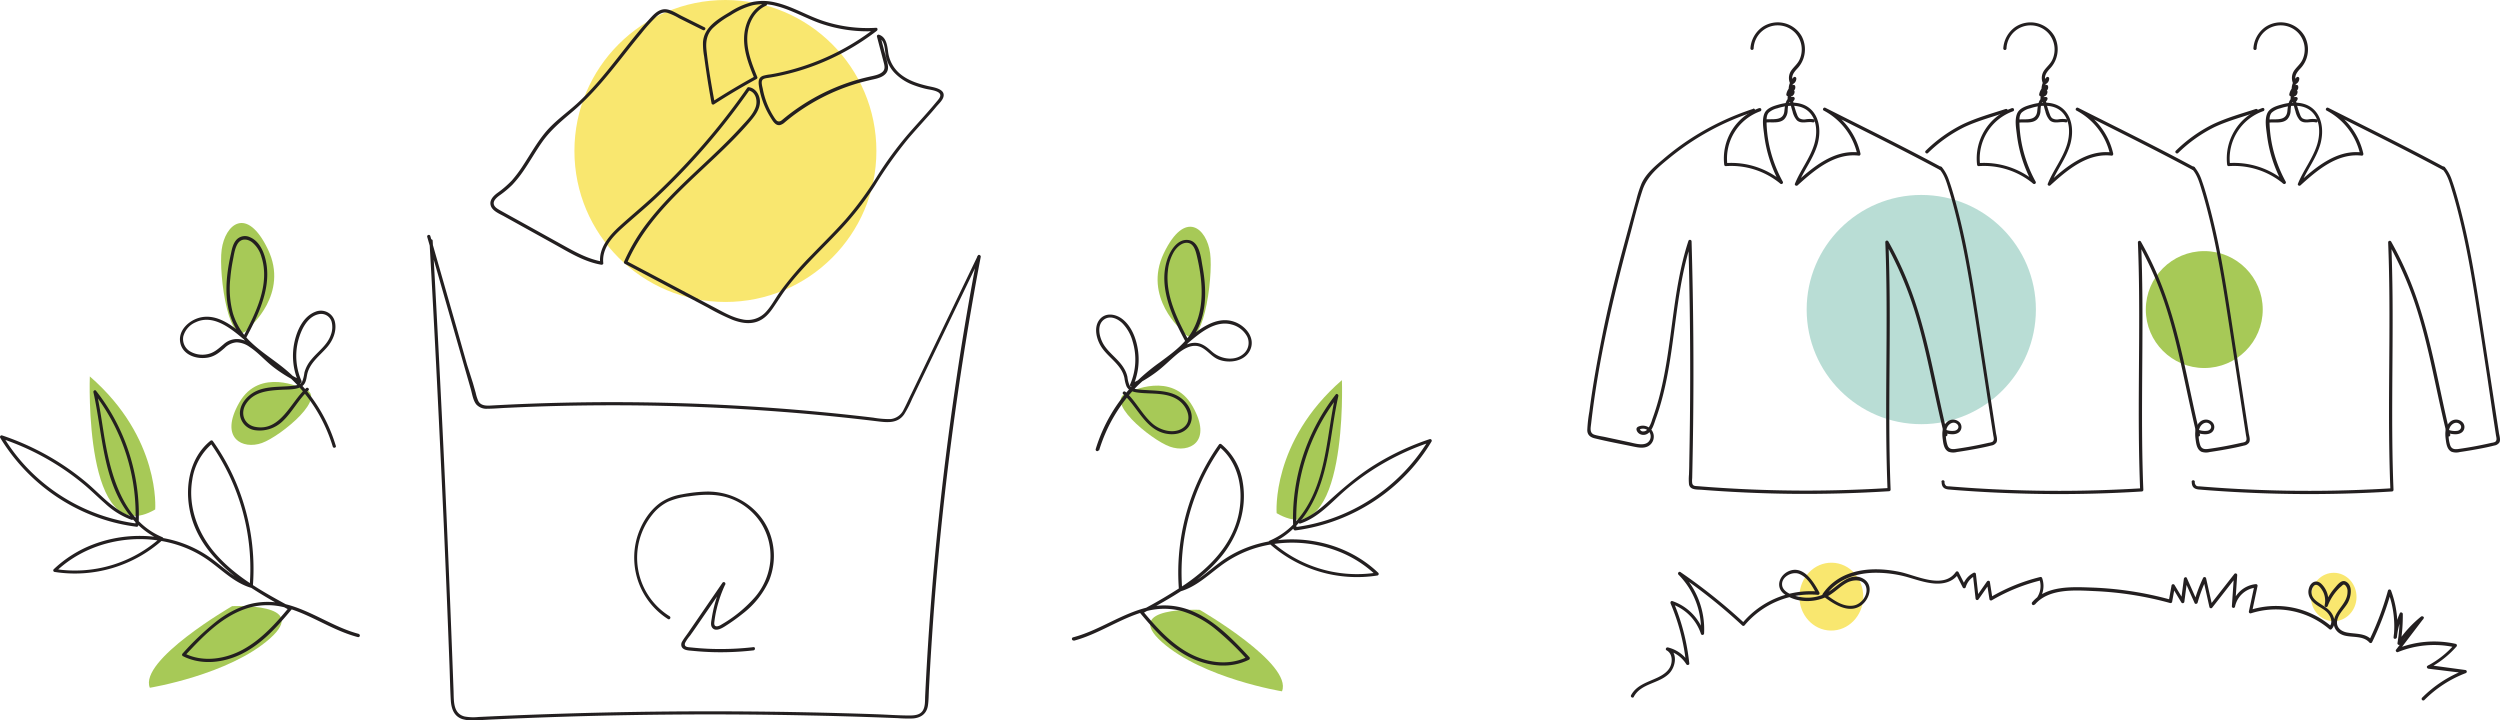 <svg xmlns="http://www.w3.org/2000/svg" width="968.642" height="279.142" viewBox="0 0 968.642 279.142">
  <g id="Group_175" data-name="Group 175" transform="translate(-11170 -3893.604)">
    <ellipse id="Ellipse_136" data-name="Ellipse 136" cx="9.38" cy="8.83" rx="9.38" ry="8.83" transform="matrix(0.017, -1, 1, 0.017, 12065.23, 4134.147)" fill="#f9e76f"/>
    <ellipse id="Ellipse_137" data-name="Ellipse 137" cx="13.15" cy="12.37" rx="13.15" ry="12.37" transform="translate(11866.928 4137.674) rotate(-88.854)" fill="#f9e76f"/>
    <circle id="Ellipse_138" data-name="Ellipse 138" cx="22.65" cy="22.65" r="22.65" transform="translate(12001.412 3990.895)" fill="#a7c957"/>
    <circle id="Ellipse_139" data-name="Ellipse 139" cx="44.41" cy="44.41" r="44.41" transform="translate(11870.003 3969.135)" fill="#b9ddd5"/>
    <circle id="Ellipse_140" data-name="Ellipse 140" cx="58.5" cy="58.5" r="58.5" transform="translate(11392.563 3893.604)" fill="#f9e76f"/>
    <path id="Path_804" data-name="Path 804" d="M134.2,223s-16.55-8.35-24.45,5.54,1.4,18.27,8.79,15.63S145.48,225.47,134.2,223Z" transform="translate(11152.933 3821.084)" fill="#a7c957"/>
    <path id="Path_805" data-name="Path 805" d="M113.74,199.3s15.39-12.94,7.16-30.11-16.62-9.71-17.94,0S106,210.1,113.74,199.3Z" transform="translate(11152.933 3821.084)" fill="#a7c957"/>
    <path id="Path_806" data-name="Path 806" d="M77.2,269.91s2.22-27.63-25.33-51.54C51.87,218.37,49.34,286.22,77.2,269.91Z" transform="translate(11152.933 3821.084)" fill="#a7c957"/>
    <path id="Path_807" data-name="Path 807" d="M107,307.38S70.77,328.29,75.12,339c0,0,30.64-5,46.51-19.06S107,307.38,107,307.38Z" transform="translate(11152.933 3821.084)" fill="#a7c957"/>
    <path id="Path_808" data-name="Path 808" d="M156.13,318.14c-10-2.63-18.54-9.14-28.62-11.58a27.76,27.76,0,0,0-14.53.27,39,39,0,0,0-12.45,6.76A106.76,106.76,0,0,0,87.8,325.75a.63.63,0,0,0,.13,1c7.24,3.65,15.86,2.61,22.94-.94,7.74-3.88,13.66-10.51,19.11-17.06a.63.63,0,0,0-.13-1c-10.38-5.62-21.09-11.45-29-20.38-7-7.86-11.07-18.44-9.28-29a22.77,22.77,0,0,1,7.93-14.15l-1-.13a84.22,84.22,0,0,1,15.3,55.55l.79-.61c-6.08-1.85-10.63-6.47-15.63-10.13a45.07,45.07,0,0,0-14.46-6.95,50.65,50.65,0,0,0-31.58,1.61,45.909,45.909,0,0,0-15.07,9.55.63.63,0,0,0,.28,1A50.91,50.91,0,0,0,80.2,281.62a.63.63,0,0,0-.28-1C64,273.93,59.6,255.12,57.18,239.85c-.83-5.23-1.59-10.47-2.75-15.64l-1,.6a76.78,76.78,0,0,1,16.1,50.92.625.625,0,0,0,1.25,0A78.09,78.09,0,0,0,61,234a77.888,77.888,0,0,0-6.73-10.08c-.41-.53-1.17.06-1,.61,3.79,17,3.52,36.38,16,50a29.46,29.46,0,0,0,10.31,7.29l-.27-1a49.61,49.61,0,0,1-40.86,12.17l.28,1c15.46-14.82,41.41-16.85,58.93-4.48,5.39,3.81,10.11,8.76,16.58,10.73a.64.64,0,0,0,.8-.6,86.13,86.13,0,0,0-8.65-44.78,83.788,83.788,0,0,0-6.82-11.4.64.64,0,0,0-1-.13c-8.16,6.64-10,17.94-7.8,27.77,2.57,11.42,10.76,20.14,20,26.76a175.538,175.538,0,0,0,18.41,11l-.12-1c-5.14,6.18-10.64,12.37-17.78,16.29-6.86,3.77-15.56,5.14-22.76,1.51l.12,1c6.6-7.12,13.83-14.76,23.19-18.11a26.23,26.23,0,0,1,14.55-.93c4.89,1.07,9.45,3.22,13.93,5.39,5,2.43,10,4.95,15.45,6.37a.63.63,0,0,0,.33-1.21Z" transform="translate(11152.933 3821.084)" fill="#231f20"/>
    <path id="Path_809" data-name="Path 809" d="M70,275.37A71.71,71.71,0,0,1,26.66,252.8a69.64,69.64,0,0,1-8.41-11.28l-.7.92a98.491,98.491,0,0,1,21.66,10.25,98.088,98.088,0,0,1,9.93,7.17c3,2.46,5.72,5.18,8.62,7.72A30.2,30.2,0,0,0,68,273.92c.76.25,1.09-.95.33-1.21C60.94,270.27,55.83,263.77,50,259a99.78,99.78,0,0,0-19.9-12.78,100.521,100.521,0,0,0-12.24-5,.63.63,0,0,0-.71.92A73,73,0,0,0,56,273.39a70.24,70.24,0,0,0,14,3.23c.8.1.79-1.15,0-1.25Z" transform="translate(11152.933 3821.084)" fill="#231f20"/>
    <path id="Path_810" data-name="Path 810" d="M182.58,164.26l16.86,58.88c.55,1.92.87,4.36,2.1,6a5.3,5.3,0,0,0,4.39,1.75c2.41,0,4.84-.23,7.25-.34s4.94-.23,7.41-.33q15.18-.6,30.39-.66,30.41-.12,60.76,1.93,15,1,30.05,2.56,7.62.79,15.23,1.71c3.89.47,7.84.91,10.36-2.69a42.47,42.47,0,0,0,3.1-6l3.34-6.94,6.57-13.65,13.24-27.53,3.23-6.72-1.14-.48q-5,26-8.77,52.29-3.79,26.07-6.48,52.29t-4.24,52.6q-.39,6.62-.71,13.24c-.08,1.86.1,4.19-1,5.8s-3.22,1.76-5,1.77c-4.31,0-8.64-.33-12.94-.48q-6.7-.24-13.42-.42-26.85-.75-53.72-.71T236,349q-13.43.42-26.85,1l-6.7.32a18.812,18.812,0,0,1-5.3-.18c-4.56-1.09-4.21-6-4.34-9.74q-1-26.94-2.12-53.88t-2.46-53.88q-1.31-26.81-2.78-53.61-.36-6.6-.74-13.21c0-.8-1.29-.8-1.25,0q1.56,27.42,2.93,54.85T189,275.52q1.2,27.44,2.23,54.88c.17,4.48.24,9,.5,13.45.19,3.18,1.18,6.18,4.45,7.28a13.61,13.61,0,0,0,4.84.49c2.14-.07,4.29-.21,6.43-.31q6.84-.31,13.67-.58,27.35-1.08,54.7-1.33t54.72.33q13.67.28,27.34.77l7,.27a54.005,54.005,0,0,0,5.83.13c3.2-.22,5.46-1.85,5.91-5.14.29-2.09.27-4.24.38-6.34s.23-4.41.35-6.62q.38-6.74.83-13.47.89-13.47,2.09-26.92,2.4-26.9,6-53.67,3.6-26.93,8.38-53.67,1.17-6.52,2.41-13c.12-.65-.82-1.16-1.15-.48l-25.73,53.5c-1,2-1.89,4.09-2.95,6.07a6.339,6.339,0,0,1-5.16,3.74,36.161,36.161,0,0,1-6.64-.56q-3.68-.45-7.37-.85-14.61-1.62-29.28-2.73-29.46-2.22-59-2.41-14.7-.09-29.41.32-7.29.21-14.57.54c-2.47.11-4.94.24-7.41.37-2.1.11-4.86.52-6-1.69a16.138,16.138,0,0,1-1-3.13l-1.09-3.83-2.3-7.22-4-14.12-8.16-28.48-2.05-7.18a.63.63,0,0,0-1.21.33Z" transform="translate(11152.933 3821.084)" fill="#231f20"/>
    <path id="Path_811" data-name="Path 811" d="M276.46,311.26a26.71,26.71,0,0,1-6.65-39.36,17.84,17.84,0,0,1,6.14-5,28.229,28.229,0,0,1,8-2.06c5.64-.84,11.42-1.08,16.81,1.1a24.2,24.2,0,0,1,11.09,9.12,23.86,23.86,0,0,1,3.67,14.83,24.87,24.87,0,0,1-6,14.07,51.482,51.482,0,0,1-12.91,10.55,4.22,4.22,0,0,1-1.61.67c-1.35.14-1.24-1-1.11-2a42.719,42.719,0,0,1,.9-4.88,48.469,48.469,0,0,1,3.29-9.37.63.63,0,0,0-1.08-.63l-8.92,13-4.46,6.49c-.73,1.05-1.56,2.09-2.19,3.2a2.24,2.24,0,0,0-.26,2.09c.69,1.5,2.88,1.47,4.25,1.61q3.92.39,7.85.51a111.576,111.576,0,0,0,15.72-.69c.79-.08.8-1.34,0-1.25a110.719,110.719,0,0,1-13.75.72c-2.29,0-4.59-.12-6.88-.28-1.14-.09-2.29-.19-3.43-.31s-3-.05-2.42-1.77a14.531,14.531,0,0,1,1.91-2.79l2-2.84,3.9-5.68,7.81-11.35-1.08-.63a50.18,50.18,0,0,0-3.31,9.22c-.37,1.49-.67,3-.9,4.51-.16,1.08-.56,2.51.08,3.51,1.28,2,4,.3,5.37-.59a73.287,73.287,0,0,0,6.62-4.75,33.637,33.637,0,0,0,10.15-12.77,25.39,25.39,0,0,0,.78-16.85c-3.29-10.9-13.76-17.8-24.94-17.63a57.227,57.227,0,0,0-9.59,1.07,20.77,20.77,0,0,0-8.23,3.15c-4.53,3.19-7.64,8.34-9.19,13.59a28.2,28.2,0,0,0,12,31.59c.69.43,1.31-.65.63-1.08Z" transform="translate(11152.933 3821.084)" fill="#231f20"/>
    <path id="Path_812" data-name="Path 812" d="M313.28,73.69c-4.49,2-7.08,6.63-7.74,11.35-.87,6.14,1.48,12.18,3.77,17.75l.28-.7q-8.44,4.62-16.54,9.84l.92.37c-1.22-6.73-2.42-13.52-3.16-20.32-.35-3.23.08-6.1,2.39-8.52a33.65,33.65,0,0,1,6.91-5,30.189,30.189,0,0,1,8.44-3.87,19.27,19.27,0,0,1,9.24.25c6,1.51,11.41,4.76,17.25,6.79a55.54,55.54,0,0,0,21.44,2.92l-.32-1.16a92.35,92.35,0,0,1-24,13.41A92,92,0,0,1,319,100.68c-1.12.24-2.24.46-3.36.65a15.76,15.76,0,0,0-3,.58c-1.69.66-1.77,2.15-1.55,3.75a31.58,31.58,0,0,0,4.56,12.4c.77,1.22,1.84,3.24,3.59,2.93a4.48,4.48,0,0,0,2-1.16c1-.82,2-1.63,3-2.4a79,79,0,0,1,24.2-12.35c2.39-.74,4.82-1.31,7.26-1.86,1.65-.37,3.56-.92,4.67-2.29,1.41-1.75.56-3.92.06-5.85l-2.26-8.67-.77.77c2.46.8,2.46,4.32,2.78,6.43a13.31,13.31,0,0,0,3.41,7.06,19.45,19.45,0,0,0,7.3,4.77,38.708,38.708,0,0,0,4.7,1.46c1.54.38,3.36.5,4.78,1.24,2.18,1.14.38,2.81-.67,4.08s-2.36,2.79-3.57,4.16c-2.32,2.64-4.69,5.22-7,7.87a137.651,137.651,0,0,0-12.37,16.83,127.829,127.829,0,0,1-12.07,16.46c-4.23,4.76-8.79,9.22-13.21,13.8a125.368,125.368,0,0,0-12.32,14.42c-1.79,2.53-3.25,5.4-5.38,7.67a9.54,9.54,0,0,1-9.17,2.81c-3.81-.74-7.25-2.75-10.64-4.54l-11.25-5.94-22.93-12.12.22.86c9.75-22.58,31.52-36.23,47.15-54.27,2-2.31,4.32-5,4.36-8.24,0-2.55-1.57-5.28-4.25-5.68a.64.64,0,0,0-.7.28,266.519,266.519,0,0,1-23.33,28.9q-6.19,6.67-12.85,12.91c-4.3,4-8.88,7.75-13.23,11.72-4.06,3.69-8.22,8.48-7.55,14.35l.79-.6c-5.63-1-10.62-3.8-15.55-6.54l-16.12-8.94c-2.62-1.45-5.24-2.88-7.85-4.35-1-.58-2.41-1.32-2.52-2.63s1.29-2.46,2.28-3.19a37.56,37.56,0,0,0,4.91-4.08,44,44,0,0,0,4.16-5.17c2.66-3.82,4.91-7.92,7.62-11.71,3.09-4.3,7-7.61,11-11,8.3-6.92,14.92-15.37,21.58-23.81,1.84-2.33,3.69-4.66,5.6-6.94a68.488,68.488,0,0,1,5.79-6.48c1.2-1.11,2.61-2,4.29-1.56a22.73,22.73,0,0,1,4.54,2.09l9.3,4.63c.72.36,1.35-.72.63-1.08l-8.85-4.41c-2.15-1.06-4.8-3-7.33-2.53-2.29.42-3.93,2.39-5.41,4-1.95,2.15-3.81,4.37-5.64,6.62-7.21,8.85-13.86,18.26-22.36,26-4.19,3.79-8.87,7-12.46,11.46-3.09,3.82-5.48,8.12-8.17,12.21a49.941,49.941,0,0,1-4.46,6,39.108,39.108,0,0,1-5.7,4.9c-1.52,1.15-3.12,2.81-2.45,4.88s3.42,3.13,5.16,4.1l19.39,10.75c5.79,3.22,11.62,6.87,18.25,8,.36.06.84-.16.79-.61-.63-5.56,3.35-10,7.18-13.47,4.25-3.86,8.71-7.48,12.91-11.41a267.731,267.731,0,0,0,24.56-26.28q6.36-7.82,12.14-16.08l-.71.28c3,.46,3.81,4,2.94,6.49-1,2.85-3.41,5.18-5.4,7.37-3.83,4.23-7.92,8.22-12.06,12.14-8.23,7.79-16.74,15.39-23.76,24.33a73.089,73.089,0,0,0-9.73,16,.63.63,0,0,0,.23.85l21.61,11.42,10.59,5.59a84.7,84.7,0,0,0,9.65,4.76c2.9,1.09,6.19,1.75,9.22.76s4.9-3.22,6.56-5.65c1.94-2.84,3.73-5.73,5.85-8.43s4.28-5.14,6.55-7.6c4.57-4.92,9.41-9.59,14-14.51a118.36,118.36,0,0,0,12.9-16.61,160.842,160.842,0,0,1,13-18.28c2.38-2.78,4.85-5.48,7.28-8.22q1.82-2,3.59-4.14c.89-1.06,2.27-2.29,2.67-3.66.93-3.2-3.87-3.79-5.87-4.25-3.89-.9-7.88-2.17-11-4.81a13.32,13.32,0,0,1-4.58-8.76c-.35-2.49-.78-5.47-3.52-6.35a.63.63,0,0,0-.77.76l1.78,6.8c.26,1,.53,2,.79,3,.32,1.24.73,2.61-.23,3.67s-2.79,1.5-4.24,1.82c-2,.44-4,.92-5.94,1.49a79.91,79.91,0,0,0-21.53,10q-2.46,1.62-4.78,3.41c-.78.6-1.54,1.22-2.3,1.85-.53.43-.87.81-1.59.81s-1.15-.66-1.6-1.3A30.56,30.56,0,0,1,312.63,107c-.17-.87-.72-2.59-.21-3.41s2.12-.81,2.94-1c2-.32,3.93-.72,5.87-1.18a90.918,90.918,0,0,0,11.84-3.64,93.531,93.531,0,0,0,23.72-13.31c.44-.34.38-1.21-.31-1.17a54.46,54.46,0,0,1-20.89-2.8c-6.18-2.11-11.87-5.65-18.29-7.06a20.29,20.29,0,0,0-8.67-.15,29.23,29.23,0,0,0-8.78,3.87c-4.54,2.73-10,5.82-10.41,11.72a27.518,27.518,0,0,0,.44,5.5q.39,2.88.82,5.76.93,6.24,2.06,12.45a.63.63,0,0,0,.92.38q8.1-5.22,16.54-9.84a.63.63,0,0,0,.29-.71c-2.12-5.18-4.34-10.73-3.84-16.44.42-4.65,2.84-9.3,7.24-11.25.74-.33.1-1.4-.63-1.08Z" transform="translate(11152.933 3821.084)" fill="#231f20"/>
    <path id="Path_824" data-name="Path 824" d="M147.17,245.24a61.7,61.7,0,0,0-21.94-31.51c-3.56-2.74-7.33-5.23-10.61-8.32a25.63,25.63,0,0,1-7.31-11.54,36.81,36.81,0,0,1-1-13.55,64.361,64.361,0,0,1,1-7c.4-2,.7-4.39,1.74-6.21,1.29-2.23,3.69-2.17,5.6-.79a11,11,0,0,1,3.73,5.8c3.39,10.58-2.28,21.84-7.15,31l1-.12c-4.61-3.89-10.41-8.71-16.91-7.6-4.7.8-9.68,5.15-8.3,10.34,1.21,4.56,6.57,6.11,10.75,5.3,2.59-.5,4.38-2,6.32-3.68a7.29,7.29,0,0,1,4.67-2.19,9.1,9.1,0,0,1,5,1.76c3.35,2.19,6,5.32,9.18,7.78A54.879,54.879,0,0,0,133,220.87a.63.63,0,0,0,.85-.85,24,24,0,0,1-1.41-14.82c1-4.23,3.39-10,8.18-10.95a4.22,4.22,0,0,1,4.88,2.74,8.25,8.25,0,0,1-.21,5.17c-1.32,4.07-5.07,6.54-7.67,9.76a12.83,12.83,0,0,0-2.62,5,14.21,14.21,0,0,1-.81,3.36c-.74,1.42-2.44,1.58-3.87,1.74-4.74.53-9.94,0-14.34,2.2-3.21,1.62-6.17,5-5.95,8.83a6.81,6.81,0,0,0,6.12,6.19,12.78,12.78,0,0,0,10.4-3.49c3.82-3.58,6.13-8.45,10-11.95.6-.53-.29-1.41-.88-.88-5.9,5.27-9.87,16.86-19.65,15-4.43-.82-6-5.34-3.58-9,3-4.68,8.72-5.12,13.78-5.38,2.28-.12,5.07,0,7.19-.95s2.27-2.89,2.64-4.82c.88-4.58,4.86-7.37,7.74-10.7,2.24-2.57,3.77-6.18,3.08-9.65a5.57,5.57,0,0,0-7.62-4.1c-4.69,1.81-7.1,7.12-8.09,11.71a25.36,25.36,0,0,0,1.57,15.59l.86-.86a54.9,54.9,0,0,1-8.59-5.07,93.047,93.047,0,0,1-7.32-6.27c-2-1.8-4.32-3.66-7-4.33a7.66,7.66,0,0,0-6.92,1.79c-2,1.67-3.69,3.36-6.38,3.88a9.48,9.48,0,0,1-6.52-1,5.6,5.6,0,0,1-2.78-5.87,8.25,8.25,0,0,1,4.79-5.5c6.76-3.21,13.53,2.29,18.43,6.42a.63.63,0,0,0,1-.13c4.57-8.58,9.53-18.5,8.06-28.54-.6-4.06-2.35-9-6.44-10.71a4.52,4.52,0,0,0-4.92.68c-1.5,1.37-2,3.51-2.39,5.41-2.08,9.14-3.14,19.42,1.21,28.09S121.5,211.74,128.5,218A60.78,60.78,0,0,1,146,245.57c.23.77,1.44.44,1.2-.33Z" transform="translate(11152.933 3821.084)" fill="#231f20"/>
    <path id="Path_825" data-name="Path 825" d="M454.71,224.42s16.54-8.36,24.44,5.53-1.39,18.27-8.79,15.63S443.43,226.9,454.71,224.42Z" transform="translate(11152.933 3821.084)" fill="#a7c957"/>
    <path id="Path_826" data-name="Path 826" d="M475.17,200.74s-15.4-13-7.17-30.12,16.62-9.71,17.94,0S482.86,211.54,475.17,200.74Z" transform="translate(11152.933 3821.084)" fill="#a7c957"/>
    <path id="Path_827" data-name="Path 827" d="M511.71,271.35S509.49,243.71,537,219.8C537,219.8,539.56,287.65,511.71,271.35Z" transform="translate(11152.933 3821.084)" fill="#a7c957"/>
    <path id="Path_828" data-name="Path 828" d="M481.92,308.81s36.21,20.91,31.86,31.57c0,0-30.63-5-46.5-19.06S481.92,308.81,481.92,308.81Z" transform="translate(11152.933 3821.084)" fill="#a7c957"/>
    <path id="Path_829" data-name="Path 829" d="M433.1,320.78c9.66-2.54,17.89-8.63,27.49-11.29a26.869,26.869,0,0,1,14.64-.13,37.91,37.91,0,0,1,12.89,7,110.133,110.133,0,0,1,12.1,11.66l.13-1c-7.21,3.63-15.9,2.27-22.77-1.51-7.13-3.92-12.63-10.11-17.77-16.29l-.13,1c10.92-5.91,22.27-12.1,30.34-21.78,6.77-8.11,10.41-18.81,8.51-29.37a23.8,23.8,0,0,0-8.2-14.39.64.64,0,0,0-1,.13,86,86,0,0,0-15.48,42.89,84.233,84.233,0,0,0,0,13.29.63.63,0,0,0,.79.6c5.8-1.77,10.23-5.95,15-9.53a44.619,44.619,0,0,1,14.11-7.26A49.37,49.37,0,0,1,535,285.91a44.361,44.361,0,0,1,15.18,9.47l.27-1a49.6,49.6,0,0,1-40.85-12.17l-.28,1c7.1-3,12.42-8.73,16-15.4,4.24-7.81,6-16.57,7.4-25.26.89-5.54,1.67-11.1,2.9-16.58.12-.55-.63-1.14-1-.61a78.22,78.22,0,0,0-16.1,39.43,76.311,76.311,0,0,0-.37,12.37c0,.8,1.29.81,1.25,0a76.8,76.8,0,0,1,16.11-50.91l-1-.61c-3.69,16.5-3.38,35.44-15.2,48.84A28.39,28.39,0,0,1,509,282a.63.63,0,0,0-.28,1,51,51,0,0,0,42.07,12.5.63.63,0,0,0,.28-1.05c-15.49-14.85-41.31-17.28-59.28-5.47-5.8,3.81-10.64,9.32-17.45,11.4l.79.6a84.85,84.85,0,0,1,8.66-44.52,83.3,83.3,0,0,1,6.63-11l-1,.13c8,6.51,9.68,17.62,7.33,27.22-2.75,11.2-11.09,19.64-20.31,26a182.409,182.409,0,0,1-17.42,10.31.64.64,0,0,0-.13,1c5.45,6.55,11.37,13.18,19.11,17.06,7.08,3.55,15.7,4.59,23,.94a.64.64,0,0,0,.13-1c-6.69-7.21-14-14.79-23.38-18.31a27.39,27.39,0,0,0-14.43-1.28c-4.88.88-9.47,2.91-13.92,5-5.42,2.59-10.77,5.41-16.61,6.94a.63.63,0,0,0,.33,1.21Z" transform="translate(11152.933 3821.084)" fill="#231f20"/>
    <path id="Path_830" data-name="Path 830" d="M518.89,278.05a73,73,0,0,0,44.24-22.94,70.129,70.129,0,0,0,8.6-11.53.63.63,0,0,0-.7-.92,100.222,100.222,0,0,0-21.24,9.92c-6.7,4.15-12.51,9.19-18.32,14.47-3.23,2.93-6.68,5.7-10.86,7.1-.76.25-.44,1.46.33,1.2,7.08-2.36,12-8.25,17.52-13a97.809,97.809,0,0,1,20.19-13.3,98.924,98.924,0,0,1,12.71-5.22l-.71-.92a71.67,71.67,0,0,1-38.06,30.67,69.337,69.337,0,0,1-13.7,3.18c-.79.1-.8,1.35,0,1.25Z" transform="translate(11152.933 3821.084)" fill="#231f20"/>
    <path id="Path_831" data-name="Path 831" d="M442.94,247a60.779,60.779,0,0,1,14.85-25,95.922,95.922,0,0,1,11.37-9.33c3.69-2.76,7.35-5.67,10-9.46,5.67-8,5.51-18.32,3.82-27.56-.61-3.35-1.11-9.61-5.51-10.14-4.21-.51-7,4.14-8.14,7.52-3.64,11,2.16,22.66,7.21,32.15a.64.64,0,0,0,1,.12c4.44-3.75,10.39-8.76,16.68-7.06a9.47,9.47,0,0,1,6,4.55,5.58,5.58,0,0,1-1,6.51c-3.42,3.4-9.17,2.44-12.5-.48-2-1.79-4.06-3.6-7-3.47-2.65.11-5,1.63-7,3.23-2.84,2.25-5.3,4.92-8.21,7.09a54.158,54.158,0,0,1-9.3,5.6l.86.85a25.38,25.38,0,0,0,1.93-13.8c-.63-4.4-2.36-9.2-5.93-12.07-2.77-2.22-7.05-2.86-9.26.49-1.88,2.84-.94,6.87.63,9.61,2.11,3.69,6,6,8.15,9.68a10,10,0,0,1,1.15,3,13.489,13.489,0,0,0,.78,3.14c.95,2,3.05,2.31,5,2.53,5.09.55,11.05-.21,15.39,3.06,3.28,2.46,5.55,7.95,1.29,10.71-3.57,2.31-8.8.72-11.73-1.92-4-3.59-6.32-8.62-10.33-12.21-.6-.53-1.49.35-.88.89,6,5.33,8.95,14.82,18.06,15.51,3.05.23,6.39-.84,7.82-3.74,1.73-3.51-.14-7.43-2.91-9.78-3.65-3.09-8.54-3.27-13.1-3.51-1.21-.07-2.41-.13-3.61-.26-1.43-.16-3.12-.33-3.87-1.75a12.3,12.3,0,0,1-.76-3.18,10.65,10.65,0,0,0-1.07-2.83c-2-3.71-5.76-6-8-9.47-1.73-2.69-3.11-7.8.17-10,2.33-1.53,5.1-.21,6.91,1.5a16,16,0,0,1,4,7.07,24,24,0,0,1-.93,16.61.63.63,0,0,0,.86.85,53.769,53.769,0,0,0,9.29-5.59c2.77-2.07,5.17-4.54,7.82-6.76s6.25-4.54,9.73-2.73c2.48,1.3,4,3.72,6.73,4.73,4,1.49,9.7.67,11.87-3.41,2.52-4.75-1.38-9.6-5.8-11.23-7.06-2.61-13.79,2.8-18.86,7.07l1,.12c-4.38-8.22-9.19-17.72-8-27.34a17.69,17.69,0,0,1,2.28-7c1-1.66,2.94-3.55,5-3.51,2.55,0,3.36,2.8,3.85,4.83s.95,4.31,1.28,6.49c1.41,9.18.82,19.11-5.54,26.43-2.94,3.39-6.61,6-10.21,8.68a77.183,77.183,0,0,0-9.92,8.4,62.18,62.18,0,0,0-14.76,25.16.63.63,0,0,0,1.21.33Z" transform="translate(11152.933 3821.084)" fill="#231f20"/>
    <path id="Path_832" data-name="Path 832" d="M698.76,114.37a20.76,20.76,0,0,0-13.62,22.06.62.62,0,0,0,.6.46,29.84,29.84,0,0,1,21.06,6.73.63.63,0,0,0,1-.76A51.192,51.192,0,0,1,702.4,128a49.07,49.07,0,0,1-.87-8c0-1.3-.07-2.81.86-3.84a7.52,7.52,0,0,1,3.28-1.66c4.25-1.4,9.72-1.8,12.88,2,2.7,3.25,2.61,8.12,1.43,12-1.66,5.42-5.37,10-7.46,15.22-.24.63.63,1,1.05.61,6.49-5.88,14.35-12.61,23.75-11.5.42.05.68-.44.6-.8a26.75,26.75,0,0,0-13.59-17.74l-.63,1.08c15,7.58,30.11,15,44.89,22.94.71.38,1.34-.7.64-1.08-14.79-8-29.91-15.36-44.9-22.94-.71-.36-1.34.7-.63,1.08a25.56,25.56,0,0,1,13,17l.6-.79c-9.72-1.15-17.92,5.78-24.64,11.87l1.05.6c2.15-5.41,6-10.06,7.61-15.72,1.14-4.17,1-9.23-1.9-12.68-3.21-3.79-8.55-3.89-13-2.67-2.1.58-4.8,1.33-5.73,3.53-1,2.41-.4,5.68-.1,8.18a52.648,52.648,0,0,0,6.08,18.87l1-.75a31,31,0,0,0-21.94-7.1l.6.46a19.47,19.47,0,0,1,12.75-20.52c.76-.26.43-1.47-.33-1.21Z" transform="translate(11152.933 3821.084)" fill="#231f20"/>
    <path id="Path_833" data-name="Path 833" d="M696.53,91.27a9.34,9.34,0,0,1,16.12-6,9.47,9.47,0,0,1,1.68,10.31c-.76,1.71-2.15,2.74-3.2,4.22a5.14,5.14,0,0,0-.5,5,.63.63,0,0,0,.77.43,2.38,2.38,0,0,0,1.67-2.3.63.63,0,0,0-1.07-.44,6.64,6.64,0,0,0-1.9,5,.64.64,0,0,0,.62.62,1.77,1.77,0,0,0,1.89-2.25.63.63,0,0,0-.92-.37A5.07,5.07,0,0,0,709.2,109a.65.65,0,0,0,.29.7,1.89,1.89,0,0,0,2.9-1.65.63.63,0,0,0-.94-.54,3.64,3.64,0,0,0-1.6,4.18.63.63,0,0,0,.44.44,1.78,1.78,0,0,0,2.14-1.28.64.64,0,0,0-.61-.79c-3-.12-3.15,3.45-3.4,5.58-.46,4-4.75,2.79-7.6,3.18-.79.11-.45,1.31.34,1.2,2.31-.32,5.29.48,7.19-1.27a5,5,0,0,0,1.36-3.52c.11-1.34.16-4,2.11-3.92l-.6-.79-.6.4.44.44a2.34,2.34,0,0,1,1-2.77l-.94-.54a.64.64,0,0,1-1,.57l.29.71a3.87,3.87,0,0,1,1.91-2.8l-.92-.37-.68.66.63.63a5.389,5.389,0,0,1,1.54-4.08l-1.07-.44a1,1,0,0,1-.75,1.1l.77.44c-1-2.27.13-3.8,1.63-5.41a10.659,10.659,0,0,0,2.33-3.84,10.9,10.9,0,0,0-.69-8.73A10.7,10.7,0,0,0,699.9,83a11,11,0,0,0-4.62,8.28.626.626,0,0,0,1.25,0Z" transform="translate(11152.933 3821.084)" fill="#231f20"/>
    <path id="Path_834" data-name="Path 834" d="M710.58,111.66a29.644,29.644,0,0,0,1,4,7.851,7.851,0,0,0,1.69,3.46c1.76,1.6,4.14.33,6.19.82a.628.628,0,0,0,.33-1.21,9.56,9.56,0,0,0-3,0,3.51,3.51,0,0,1-2.62-.44,3.329,3.329,0,0,1-.8-1.34c-.23-.59-.45-1.19-.64-1.8a30.631,30.631,0,0,1-1-3.8c-.14-.79-1.35-.45-1.2.34Z" transform="translate(11152.933 3821.084)" fill="#231f20"/>
    <path id="Path_835" data-name="Path 835" d="M696.25,114.73a103.068,103.068,0,0,0-23.87,11.34A101.631,101.631,0,0,0,661.72,134c-3.26,2.76-6.88,5.7-8.66,9.69a45.668,45.668,0,0,0-2,6.26c-.7,2.49-1.39,5-2.07,7.48q-2,7.38-4,14.78c-2.56,9.86-5,19.76-7,29.74s-3.82,19.94-5.11,30a54.7,54.7,0,0,0-.81,7.2c0,1.82,1.11,2.77,2.8,3.19,5,1.24,10.14,2.18,15.19,3.23,1.82.37,3.83.75,5.56-.14a4.25,4.25,0,0,0-3.88-7.56c-1.22.64-.38,2.17.53,2.72a3,3,0,0,0,3.63-.4c1.4-1.22,2-3.27,2.58-5,.8-2.16,1.5-4.35,2.13-6.57,5.17-18.22,5.22-37.4,9.89-55.72.57-2.24,1.22-4.46,1.93-6.66l-1.22-.16q1,34.42.63,68.87-.09,8.58-.26,17.16c0,1.4-.06,2.81-.1,4.22a20.3,20.3,0,0,0,0,3.82c.41,2.33,3.18,2,5,2.15q17,1.33,34,1.55,19.26.22,38.5-1a.62.62,0,0,0,.62-.62c-1-24.75-.16-49.51-.37-74.27q-.08-10.81-.49-21.62l-1.17.31a139.277,139.277,0,0,1,11.92,28.33c2.82,9.41,4.84,19,6.9,28.62,1.26,5.85,2.54,11.71,4,17.53.19.78,1.4.45,1.21-.34-4.8-19.7-7.71-40-15.3-58.92a132.5,132.5,0,0,0-7.6-15.85.63.63,0,0,0-1.16.32c1,24.75.17,49.51.37,74.26.06,7.22.21,14.42.49,21.63l.63-.63a515.642,515.642,0,0,1-66.13-.12c-2.71-.17-5.42-.38-8.13-.6-.93-.07-1.81,0-2.05-1.19a8.621,8.621,0,0,1,0-1.9l.09-4.22q.18-8.46.28-16.91.19-16.53.07-33.07-.14-18.78-.68-37.54a.63.63,0,0,0-1.23-.17c-6.48,19.82-6.05,41-11.47,61.09q-1.1,4.1-2.56,8.07a11.659,11.659,0,0,1-1.82,3.83,2.06,2.06,0,0,1-1.65.81,1.208,1.208,0,0,1-1.33-1.2l-.31.54a3,3,0,0,1,4.26,3.82c-1.38,3-5.68,1.5-8.11,1l-9.32-2c-1.35-.28-2.77-.47-4.08-.88-2-.63-1.48-2.65-1.3-4.28,1.41-12.39,3.56-24.68,6.16-36.86s5.63-24.11,8.85-36.06c1.59-5.88,3-11.88,4.93-17.66,1.81-5.46,6.47-9.15,10.79-12.67a100.788,100.788,0,0,1,32.36-17.59c.76-.25.43-1.46-.34-1.21Z" transform="translate(11152.933 3821.084)" fill="#231f20"/>
    <path id="Path_836" data-name="Path 836" d="M770.93,240.41c1.61.4,3.75.72,5.16-.39a2.65,2.65,0,0,0-.13-4.18,3.47,3.47,0,0,0-4.69.37c-1.73,1.67-1.79,4.14-1.5,6.37.23,1.77.49,4.14,2.34,5a5.56,5.56,0,0,0,3.16.09c1.52-.22,3-.46,4.55-.72,2.93-.52,5.89-1.05,8.78-1.8a2.85,2.85,0,0,0,2-1.21c.53-1,0-2.61-.18-3.68l-5.66-36.87c-1.83-12-3.61-24-6-35.84-1.28-6.26-2.76-12.48-4.49-18.63-.61-2.15-1.24-4.29-2-6.38a16.071,16.071,0,0,0-2.82-5.27c-.54-.6-1.43.29-.88.88,2.15,2.35,3,6.06,3.93,9,1.2,4,2.25,8.11,3.22,12.2,2.27,9.64,4,19.4,5.55,29.18,1.59,10,3.08,19.93,4.61,29.9l2.33,15.24,1.14,7.37c.13.86.6,2.1-.36,2.69a5.1,5.1,0,0,1-1.33.34c-1.26.29-2.53.56-3.79.82-2.77.57-5.56,1.06-8.35,1.46-1.54.23-3.13.52-3.83-1.19a12.32,12.32,0,0,1-.67-3.55,6,6,0,0,1,.69-3.88c.71-1.09,2.08-1.9,3.32-1.13,1.43.89.91,2.49-.58,2.81a7,7,0,0,1-3.09-.24.63.63,0,0,0-.33,1.21Z" transform="translate(11152.933 3821.084)" fill="#231f20"/>
    <path id="Path_837" data-name="Path 837" d="M796.72,114.37a20.76,20.76,0,0,0-13.61,22.06.62.62,0,0,0,.6.46,29.84,29.84,0,0,1,21.06,6.73.63.63,0,0,0,1-.76,50.9,50.9,0,0,1-5.4-14.86,49.078,49.078,0,0,1-.87-8c0-1.3-.07-2.81.86-3.84a7.48,7.48,0,0,1,3.27-1.66c4.26-1.4,9.73-1.8,12.89,2,2.7,3.25,2.61,8.12,1.43,12-1.66,5.42-5.37,10-7.46,15.22-.25.63.63,1,1,.61,6.49-5.88,14.35-12.61,23.75-11.5.42.05.68-.44.6-.8a26.75,26.75,0,0,0-13.59-17.74l-.63,1.08c15,7.58,30.1,15,44.89,22.94.71.38,1.34-.7.63-1.08-14.79-8-29.9-15.36-44.89-22.94-.71-.36-1.35.7-.63,1.08a25.51,25.51,0,0,1,13,17l.61-.79c-9.73-1.15-17.92,5.78-24.64,11.87l1.05.6c2.15-5.41,6-10.06,7.6-15.72,1.15-4.17,1-9.23-1.9-12.68-3.2-3.79-8.54-3.89-13-2.67-2.11.58-4.8,1.33-5.73,3.53-1,2.41-.4,5.68-.1,8.18a52.261,52.261,0,0,0,6.08,18.87l1-.75a31,31,0,0,0-21.94-7.1l.6.46A19.47,19.47,0,0,1,797,115.65c.75-.26.43-1.47-.34-1.21Z" transform="translate(11152.933 3821.084)" fill="#231f20"/>
    <path id="Path_838" data-name="Path 838" d="M794.5,91.27a9.34,9.34,0,0,1,16.12-6,9.48,9.48,0,0,1,1.68,10.31c-.76,1.71-2.15,2.74-3.2,4.22a5.14,5.14,0,0,0-.5,5,.63.63,0,0,0,.77.43,2.38,2.38,0,0,0,1.67-2.3.63.63,0,0,0-1.07-.44,6.6,6.6,0,0,0-1.9,5,.63.63,0,0,0,.62.62,1.77,1.77,0,0,0,1.89-2.25.63.63,0,0,0-.92-.37,5.07,5.07,0,0,0-2.49,3.55.65.65,0,0,0,.29.7,1.89,1.89,0,0,0,2.9-1.65.63.63,0,0,0-.94-.54,3.64,3.64,0,0,0-1.6,4.18.61.61,0,0,0,.44.44,1.77,1.77,0,0,0,2.13-1.28.63.63,0,0,0-.6-.79c-3-.12-3.15,3.45-3.4,5.58-.47,4-4.75,2.79-7.6,3.18-.79.11-.45,1.31.34,1.2,2.31-.32,5.29.48,7.19-1.27a5,5,0,0,0,1.36-3.52c.11-1.34.15-4,2.11-3.92l-.6-.79-.6.4.43.44a2.36,2.36,0,0,1,1-2.77l-.94-.54a.64.64,0,0,1-1,.57l.29.71a3.87,3.87,0,0,1,1.91-2.8l-.92-.37-.68.66.63.63a5.42,5.42,0,0,1,1.53-4.08l-1.06-.44A1,1,0,0,1,809,104l.76.44c-.95-2.27.14-3.8,1.64-5.41a10.659,10.659,0,0,0,2.33-3.84,10.9,10.9,0,0,0-.69-8.73A10.7,10.7,0,0,0,797.87,83a11,11,0,0,0-4.62,8.28.625.625,0,0,0,1.25,0Z" transform="translate(11152.933 3821.084)" fill="#231f20"/>
    <path id="Path_839" data-name="Path 839" d="M808.55,111.66a29.635,29.635,0,0,0,1,4,7.851,7.851,0,0,0,1.69,3.46c1.76,1.6,4.14.33,6.19.82a.628.628,0,0,0,.33-1.21,9.56,9.56,0,0,0-3,0,3.51,3.51,0,0,1-2.62-.44,3.331,3.331,0,0,1-.8-1.34c-.23-.59-.45-1.19-.64-1.8a30.609,30.609,0,0,1-1-3.8c-.14-.79-1.35-.45-1.2.34Z" transform="translate(11152.933 3821.084)" fill="#231f20"/>
    <path id="Path_840" data-name="Path 840" d="M769.35,259.14c0,2,.84,2.88,2.83,3.05,2.7.24,5.41.43,8.12.61q8,.54,16,.82,16.17.58,32.34.15,9.14-.24,18.26-.82a.63.63,0,0,0,.62-.62c-1-24.75-.17-49.51-.37-74.27-.06-7.21-.21-14.42-.49-21.62l-1.17.31a139.277,139.277,0,0,1,11.92,28.33c2.82,9.41,4.84,19,6.9,28.62,1.26,5.85,2.53,11.71,3.95,17.53.19.78,1.4.45,1.21-.34-4.8-19.7-7.72-40-15.3-58.92a132.5,132.5,0,0,0-7.6-15.85.63.63,0,0,0-1.16.32c1,24.75.16,49.51.37,74.26q.08,10.83.49,21.63l.63-.63a517.155,517.155,0,0,1-60,.25q-4.2-.22-8.38-.52l-4.19-.31-2-.16a3.879,3.879,0,0,1-1.06-.12,1.67,1.67,0,0,1-.76-1.7.63.63,0,0,0-1.25,0Z" transform="translate(11152.933 3821.084)" fill="#231f20"/>
    <path id="Path_841" data-name="Path 841" d="M794.22,114.73c-5.64,1.83-11.42,3.44-16.79,6a55.94,55.94,0,0,0-14.23,10.19c-.59.55.3,1.44.88.89a54.779,54.779,0,0,1,14-10c5.27-2.49,11-4,16.49-5.84.77-.25.44-1.45-.33-1.21Z" transform="translate(11152.933 3821.084)" fill="#231f20"/>
    <path id="Path_842" data-name="Path 842" d="M868.9,240.41c1.6.4,3.75.72,5.15-.39a2.65,2.65,0,0,0-.12-4.18,3.47,3.47,0,0,0-4.69.37c-1.73,1.67-1.79,4.14-1.5,6.37.23,1.77.49,4.14,2.33,5a5.6,5.6,0,0,0,3.17.09c1.52-.22,3-.46,4.54-.72,2.94-.52,5.9-1.05,8.79-1.8a2.81,2.81,0,0,0,1.95-1.21c.54-1,0-2.61-.18-3.68l-5.65-36.87c-1.84-12-3.61-24-6-35.84-1.28-6.26-2.76-12.48-4.49-18.63-.61-2.15-1.24-4.29-2-6.38a16.071,16.071,0,0,0-2.82-5.27c-.54-.6-1.43.29-.88.88,2.15,2.35,3,6.06,3.93,9,1.2,4,2.25,8.11,3.22,12.2,2.27,9.64,4,19.4,5.55,29.18,1.59,10,3.08,19.93,4.61,29.9l2.33,15.24,1.13,7.37c.13.86.61,2.1-.35,2.69a5.2,5.2,0,0,1-1.33.34c-1.26.29-2.53.56-3.79.82q-4.15.86-8.36,1.46c-1.53.23-3.12.52-3.82-1.19a12.68,12.68,0,0,1-.68-3.55,6.05,6.05,0,0,1,.7-3.88c.71-1.09,2.08-1.9,3.32-1.13,1.43.89.91,2.49-.58,2.81a7,7,0,0,1-3.09-.24.63.63,0,0,0-.33,1.21Z" transform="translate(11152.933 3821.084)" fill="#231f20"/>
    <path id="Path_843" data-name="Path 843" d="M893.64,114.37A20.76,20.76,0,0,0,880,136.43a.63.63,0,0,0,.6.46,29.83,29.83,0,0,1,21.06,6.73.63.63,0,0,0,1-.76A51.192,51.192,0,0,1,897.28,128a50.193,50.193,0,0,1-.87-8c0-1.3-.07-2.81.86-3.84a7.52,7.52,0,0,1,3.28-1.66c4.25-1.4,9.72-1.8,12.88,2,2.7,3.25,2.61,8.12,1.44,12-1.67,5.42-5.38,10-7.46,15.22-.25.63.62,1,1,.61,6.49-5.88,14.36-12.61,23.75-11.5.43.05.68-.44.6-.8a26.72,26.72,0,0,0-13.59-17.74l-.63,1.08c15,7.58,30.11,15,44.9,22.94.7.38,1.34-.7.63-1.08-14.79-8-29.91-15.36-44.9-22.94-.71-.36-1.34.7-.63,1.08a25.53,25.53,0,0,1,13,17l.6-.79c-9.72-1.15-17.91,5.78-24.63,11.87l1,.6c2.15-5.41,6-10.06,7.61-15.72,1.15-4.17,1-9.23-1.9-12.68-3.21-3.79-8.55-3.89-13-2.67-2.1.58-4.8,1.33-5.72,3.53-1,2.41-.41,5.68-.1,8.18a52.261,52.261,0,0,0,6.08,18.87l1-.75a31,31,0,0,0-22-7.1l.61.46A19.47,19.47,0,0,1,894,115.58c.76-.26.43-1.47-.33-1.21Z" transform="translate(11152.933 3821.084)" fill="#231f20"/>
    <path id="Path_844" data-name="Path 844" d="M891.41,91.27a9.34,9.34,0,0,1,16.12-6,9.47,9.47,0,0,1,1.68,10.31c-.76,1.71-2.15,2.74-3.2,4.22a5.17,5.17,0,0,0-.5,5,.63.63,0,0,0,.77.43,2.38,2.38,0,0,0,1.67-2.3.63.63,0,0,0-1.07-.44,6.68,6.68,0,0,0-1.9,5,.64.64,0,0,0,.63.62,1.77,1.77,0,0,0,1.88-2.25.63.63,0,0,0-.92-.37,5.1,5.1,0,0,0-2.49,3.55.65.65,0,0,0,.29.7,1.89,1.89,0,0,0,2.9-1.65.63.63,0,0,0-.94-.54,3.64,3.64,0,0,0-1.6,4.18.63.63,0,0,0,.44.44,1.78,1.78,0,0,0,2.14-1.28.63.63,0,0,0-.61-.79c-3-.12-3.14,3.45-3.39,5.58-.47,4-4.76,2.79-7.6,3.18-.8.11-.46,1.31.33,1.2,2.31-.32,5.29.48,7.2-1.27a5.08,5.08,0,0,0,1.35-3.52c.11-1.34.16-4,2.11-3.92l-.6-.79-.6.4.44.44a2.35,2.35,0,0,1,1-2.77l-.94-.54a.64.64,0,0,1-1,.57l.29.71a3.9,3.9,0,0,1,1.91-2.8l-.92-.37-.67.66.62.63a5.39,5.39,0,0,1,1.54-4.08l-1.07-.44A1,1,0,0,1,906,104l.77.44c-1-2.27.13-3.8,1.63-5.41a10.661,10.661,0,0,0,2.33-3.84A10.9,10.9,0,0,0,910,86.5,10.7,10.7,0,0,0,894.78,83a11,11,0,0,0-4.62,8.28.625.625,0,0,0,1.25,0Z" transform="translate(11152.933 3821.084)" fill="#231f20"/>
    <path id="Path_845" data-name="Path 845" d="M905.46,111.66a29.644,29.644,0,0,0,1,4,8,8,0,0,0,1.69,3.46c1.76,1.6,4.15.33,6.19.82a.627.627,0,0,0,.33-1.21,9.56,9.56,0,0,0-3,0,3.51,3.51,0,0,1-2.62-.44,3.43,3.43,0,0,1-.79-1.34c-.24-.59-.45-1.19-.65-1.8a28.929,28.929,0,0,1-1-3.8c-.15-.79-1.35-.45-1.21.34Z" transform="translate(11152.933 3821.084)" fill="#231f20"/>
    <path id="Path_846" data-name="Path 846" d="M866.26,259.14c0,2,.85,2.88,2.83,3.05,2.71.24,5.42.43,8.13.61,5.33.36,10.68.63,16,.82q16.17.58,32.35.15,9.13-.24,18.25-.82a.64.64,0,0,0,.63-.62c-1-24.75-.17-49.51-.37-74.27q-.09-10.81-.5-21.62l-1.16.31a139.252,139.252,0,0,1,11.91,28.33c2.82,9.41,4.84,19,6.9,28.62,1.26,5.85,2.54,11.71,4,17.53.19.78,1.39.45,1.2-.34-4.8-19.7-7.71-40-15.29-58.92a135.625,135.625,0,0,0-7.6-15.85.63.63,0,0,0-1.17.32c1,24.75.17,49.51.37,74.26.06,7.22.21,14.42.5,21.63l.62-.63a517.141,517.141,0,0,1-60,.25c-2.79-.15-5.59-.32-8.38-.52l-4.18-.31-2-.16a3.789,3.789,0,0,1-1.06-.12,1.69,1.69,0,0,1-.77-1.7.63.63,0,0,0-1.25,0Z" transform="translate(11152.933 3821.084)" fill="#231f20"/>
    <path id="Path_847" data-name="Path 847" d="M891.14,114.73c-5.64,1.83-11.42,3.44-16.8,6a55.941,55.941,0,0,0-14.23,10.19c-.58.55.3,1.44.89.89a54.912,54.912,0,0,1,14-10c5.28-2.49,11-4,16.5-5.84.76-.25.43-1.45-.33-1.21Z" transform="translate(11152.933 3821.084)" fill="#231f20"/>
    <path id="Path_848" data-name="Path 848" d="M965.81,240.41c1.61.4,3.75.72,5.16-.39a2.65,2.65,0,0,0-.12-4.18,3.48,3.48,0,0,0-4.7.37c-1.73,1.67-1.78,4.14-1.49,6.37.23,1.77.48,4.14,2.33,5a5.56,5.56,0,0,0,3.16.09c1.52-.22,3-.46,4.55-.72,2.93-.52,5.9-1.05,8.78-1.8a2.85,2.85,0,0,0,2-1.21c.53-1,0-2.61-.18-3.68l-5.66-36.87c-1.83-12-3.6-24-6-35.84-1.28-6.26-2.76-12.48-4.49-18.63-.61-2.15-1.24-4.29-2-6.38a16.07,16.07,0,0,0-2.82-5.27c-.54-.6-1.42.29-.88.88,2.15,2.35,3,6.06,3.93,9,1.2,4,2.26,8.11,3.22,12.2,2.28,9.64,4,19.4,5.55,29.18,1.59,10,3.08,19.93,4.61,29.9L983,233.7l1.13,7.37c.13.86.6,2.1-.36,2.69a5.1,5.1,0,0,1-1.33.34c-1.26.29-2.52.56-3.79.82q-4.15.86-8.35,1.46c-1.53.23-3.12.52-3.83-1.19a12.318,12.318,0,0,1-.67-3.55,6,6,0,0,1,.69-3.88c.71-1.09,2.08-1.9,3.32-1.13,1.43.89.91,2.49-.57,2.81a7.08,7.08,0,0,1-3.1-.24.63.63,0,0,0-.33,1.21Z" transform="translate(11152.933 3821.084)" fill="#231f20"/>
    <path id="Path_851" data-name="Path 851" d="M650.12,342.45c2.8-5.18,9.66-5,13.6-8.9,2.65-2.61,3.57-8.14-.28-10.18l-.48,1.15a12,12,0,0,1,7.48,5.37c.3.48,1.23.34,1.16-.31a83.248,83.248,0,0,0-6.18-23.93l-.7.91A18.29,18.29,0,0,1,676.1,318.1a.63.63,0,0,0,1.23-.16,31.4,31.4,0,0,0-9.05-23.72l-.76,1a212.994,212.994,0,0,1,24.58,19.63.63.63,0,0,0,.89,0A33.35,33.35,0,0,1,721.44,303a.63.63,0,0,0,.54-.94c-2.09-3.84-5.79-10.13-11.14-8.5-4.15,1.27-6.29,6.38-2.33,9.21,4.62,3.29,11.24,3.37,16.24,1,2.87-1.37,5-3.83,7.72-5.36s7.2-1.67,7.76,2.16c.43,2.85-2.08,6-4.84,6.54-4.16.83-8.15-2.25-11.26-4.58l.22.85c4.5-6.54,12.21-9,19.86-8.94A45.67,45.67,0,0,1,755.66,296c3.56,1,7,2.26,10.7,2.59s7.34-.55,9.58-3.74h-1.08l2.71,5.31a.63.63,0,0,0,1.14-.15,7.21,7.21,0,0,1,3.68-4.44l-.94-.54,1.06,9.39a.63.63,0,0,0,1.16.31l4.37-6.25-1.14-.15,1,6.4a.63.63,0,0,0,.92.37A71,71,0,0,1,808,297.34l-.77-.43a8,8,0,0,1-2.55,8.93l.76,1c5.46-6.52,15.84-5.61,23.46-5.28a131.351,131.351,0,0,1,29,4.61.62.62,0,0,0,.77-.43l1.08-6-1.14.15,3.64,6.06a.64.64,0,0,0,1.17-.32l1.14-8.74-1.17.31,4,9c.23.51,1,.32,1.15-.15a57,57,0,0,1,3.32-8.93l-1.14-.15,2.41,10.8a.63.63,0,0,0,1,.28l9.56-12.22-1.06-.44-.81,12.05a.62.62,0,0,0,1.22.16,9.26,9.26,0,0,1,8.11-7.42l-.6-.79-2.13,10a.63.63,0,0,0,.77.77,31.9,31.9,0,0,1,30.39,6.12.64.64,0,0,0,.88,0c1.48-1.53,1.33-3.64.43-5.45-1.15-2.3-3.36-3.34-5.37-4.74-1.2-.82-2.48-1.87-2.76-3.37a3.7,3.7,0,0,1,.92-3.3c1.43-1.16,3,1.42,3.55,2.52a7.8,7.8,0,0,1,.55,5,.622.622,0,1,0,1.2.33,19.289,19.289,0,0,1,4.15-6.58,10.167,10.167,0,0,1,1.09-1c.6-.53.9-1,1.61-.32a3.32,3.32,0,0,1,.8,2.44c0,4.37-4.22,6.7-5.18,10.71-.75,3.15,1.22,5.58,4.18,6.29,3.12.75,7.18,0,9.51,2.69a.63.63,0,0,0,1-.13,114.072,114.072,0,0,0,7.39-19.57h-1.2a38.54,38.54,0,0,1,2.17,17.77h1.25a28.272,28.272,0,0,1,2.25-8.71l-1.17-.31A63.886,63.886,0,0,1,946,321.6a.63.63,0,0,0,1.15.49,44.37,44.37,0,0,1,8.85-9.65l-1-.76-9.58,12.59c-.32.42.22,1.11.71.92a37.3,37.3,0,0,1,22.12-1.87l-.27-1a36.279,36.279,0,0,1-10.29,8.14c-.61.32-.25,1.1.31,1.16l14.21,1.74-.17-1.23a47,47,0,0,0-16.53,10.74.63.63,0,0,0,.89.89,45.28,45.28,0,0,1,16-10.42.63.63,0,0,0-.17-1.23L958,330.18l.32,1.17A37.1,37.1,0,0,0,968.87,323a.63.63,0,0,0-.28-1,38.44,38.44,0,0,0-22.78,1.86l.7.92,9.58-12.59c.46-.61-.48-1.16-1-.75a44.848,44.848,0,0,0-9.05,9.9l1.14.48a66.918,66.918,0,0,0,.87-11.39c0-.58-.9-.92-1.16-.32a30.228,30.228,0,0,0-2.42,9.34c-.07.8,1.16.79,1.25,0a39.331,39.331,0,0,0-2.22-18.11.63.63,0,0,0-1.2,0,113.131,113.131,0,0,1-7.27,19.28l1-.13c-2.46-2.78-6.42-2.25-9.73-2.93-2.4-.51-4.26-2.12-3.63-4.83.59-2.55,2.72-4.33,4-6.51s2.28-7-.8-8.41c-1.71-.77-3.3,1.51-4.3,2.66a21.172,21.172,0,0,0-3.78,6.39l1.2.33a9,9,0,0,0-2.51-8.47c-1.81-1.67-3.88-.85-4.69,1.38-.95,2.62.3,4.87,2.37,6.47,1.39,1.07,3.08,1.81,4.36,3,1.43,1.37,2.69,4,1.07,5.72h.88a33.15,33.15,0,0,0-31.6-6.43l.76.77,2.13-10a.63.63,0,0,0-.6-.79,10.5,10.5,0,0,0-9.31,8.34l1.23.17.81-12.05a.64.64,0,0,0-1.07-.45l-9.57,12.22,1,.28-2.42-10.8a.63.63,0,0,0-1.14-.15,58.449,58.449,0,0,0-3.45,9.22l1.14-.15-4-9c-.28-.64-1.1-.21-1.16.32l-1.14,8.74,1.16-.31-3.64-6.06a.64.64,0,0,0-1.15.15l-1.07,6,.77-.43a132.57,132.57,0,0,0-30.59-4.71c-7.69-.26-17.64-.83-23.12,5.7-.41.5.15,1.44.76,1a9.23,9.23,0,0,0,3.12-10.35.63.63,0,0,0-.77-.43,72.07,72.07,0,0,0-19.4,7.91l.91.38-1-6.4c-.09-.58-.87-.54-1.14-.15l-4.37,6.25,1.17.32-1.06-9.39a.63.63,0,0,0-.94-.54,8.44,8.44,0,0,0-4.25,5.19l1.14-.15-2.71-5.32a.64.64,0,0,0-1.08,0c-4.79,6.83-15.46,1.21-21.66-.08-6.89-1.43-14.45-1.61-21,1.22a20.71,20.71,0,0,0-8.91,7.34.65.65,0,0,0,.23.86c4,3,10,7.11,14.86,3.45,3.1-2.34,4.79-7.78.79-10.17-5.21-3.1-9.93,2.87-13.9,5.2a15.58,15.58,0,0,1-9.45,2c-2.63-.27-7.85-1.54-8.22-4.77s3.91-5.47,6.65-4.34c3.24,1.34,5.08,4.81,6.67,7.73l.54-.94A34.57,34.57,0,0,0,692.1,314h.9a216.353,216.353,0,0,0-24.84-19.83c-.59-.4-1.25.49-.76,1A30.12,30.12,0,0,1,676.09,318l1.23-.17a19.58,19.58,0,0,0-12.26-12.41c-.58-.19-.9.46-.71.92a81,81,0,0,1,6,23.3l1.17-.32a13.3,13.3,0,0,0-8.23-5.95c-.66-.15-1.13.8-.48,1.14,2,1.07,2.31,3.65,1.67,5.65-.76,2.35-2.93,3.8-5.05,4.82-3.82,1.85-8.22,2.89-10.39,6.9-.38.71.7,1.34,1.08.63Z" transform="translate(11152.933 3821.084)" fill="#231f20"/>
  </g>
</svg>
